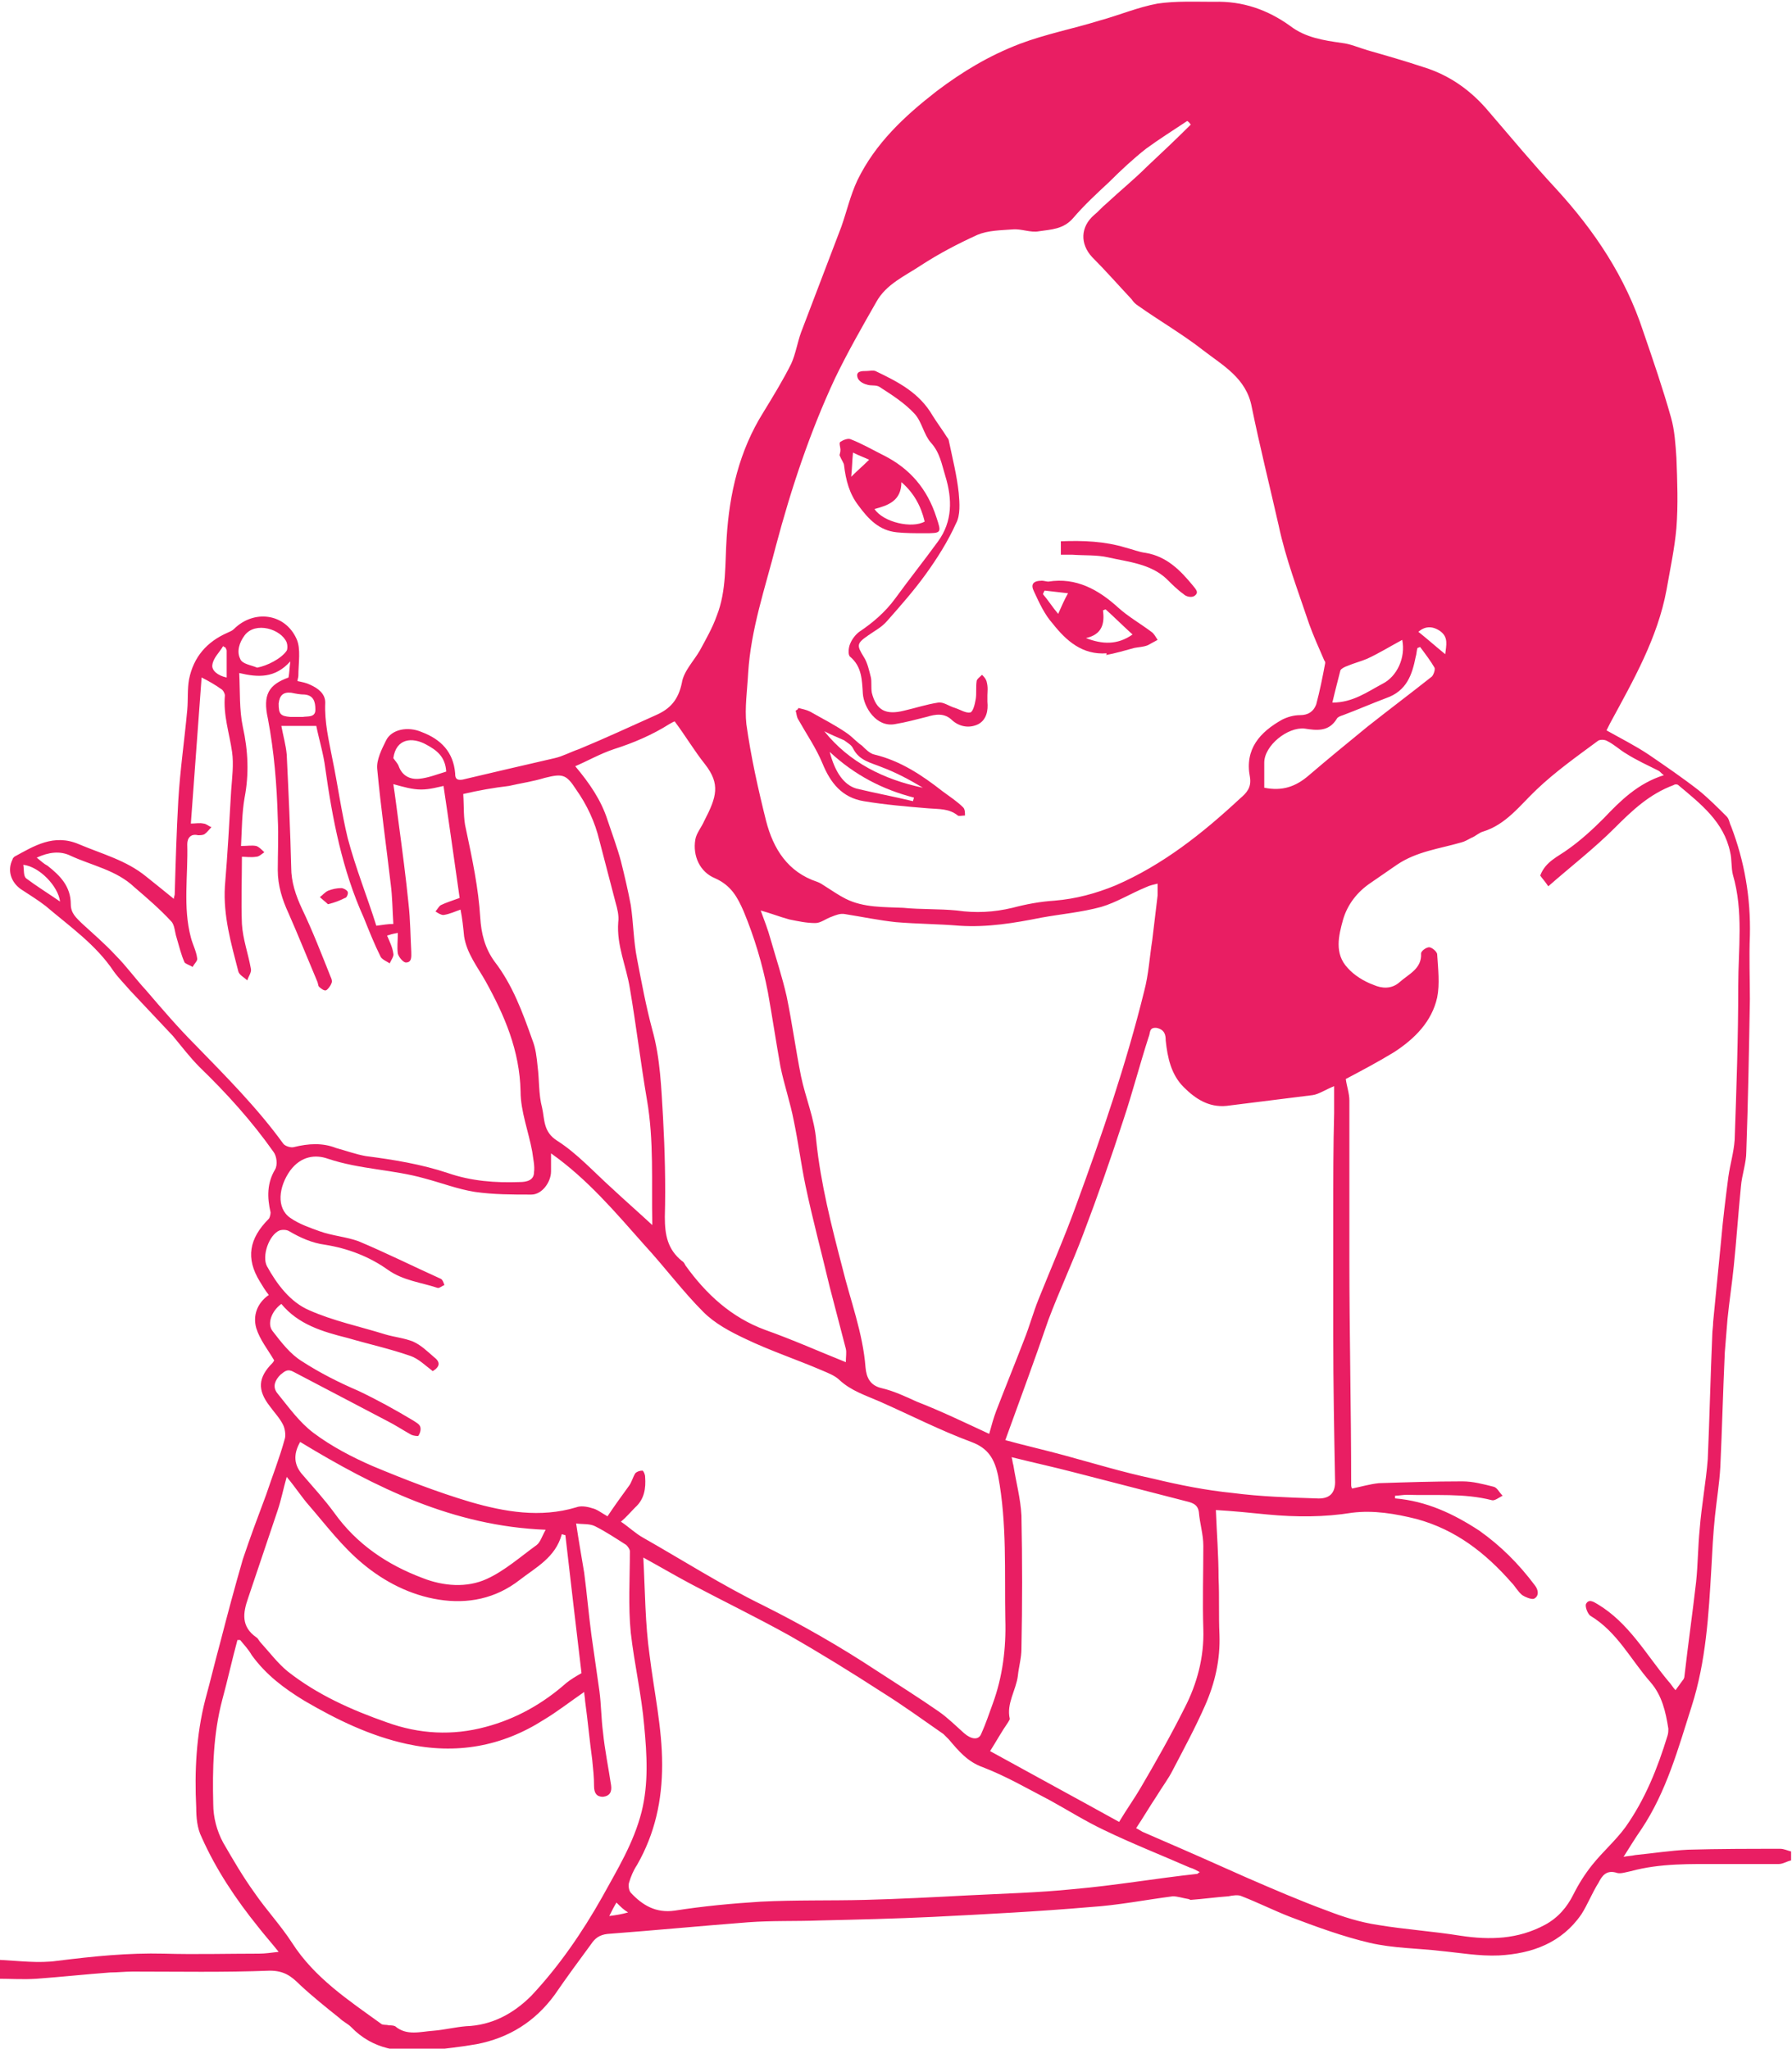 <?xml version="1.0" encoding="utf-8"?>
<!-- Generator: Adobe Illustrator 19.2.1, SVG Export Plug-In . SVG Version: 6.00 Build 0)  -->
<svg version="1.1" id="Layer_1" xmlns="http://www.w3.org/2000/svg" xmlns:xlink="http://www.w3.org/1999/xlink" x="0px" y="0px"
	 viewBox="0 0 200 228.6" style="enable-background:new 0 0 200 228.6;" xml:space="preserve">
<style type="text/css">
	.st0{fill:#E91E63;}
</style>
<g id="arthritis-lady">
	<path class="st0" d="M0,218.7c2.1,0.1,4.3,0.4,6.4,0.1c4-0.5,7.9-0.9,11.9-0.8c3.5,0.1,7.1,0,10.6,0c0.7,0,1.3-0.1,2.2-0.2
		c-0.8-1-1.6-1.9-2.3-2.8c-2.5-3.1-4.7-6.4-6.3-10c-0.5-1-0.6-2.2-0.6-3.3c-0.2-4,0-8.1,1-12c0.6-2.2,1.1-4.3,1.7-6.5
		c0.8-3.1,1.6-6.1,2.5-9.2c0.8-2.4,1.7-4.8,2.6-7.2c0.7-2.1,1.5-4.1,2.1-6.3c0.1-0.4,0-1.1-0.2-1.5c-0.4-0.8-1-1.4-1.5-2.1
		c-1.4-1.8-1.3-3.2,0.3-4.8c0.1-0.1,0.2-0.3,0.2-0.3c-0.7-1.2-1.6-2.3-2-3.6c-0.4-1.4,0.1-2.8,1.4-3.7c-0.4-0.5-0.7-1-1-1.5
		c-1.6-2.6-1.2-4.8,1-7c0.1-0.1,0.2-0.5,0.2-0.7c-0.4-1.7-0.4-3.3,0.5-4.8c0.3-0.5,0.2-1.5-0.2-2c-2.4-3.4-5.2-6.5-8.2-9.4
		c-1.1-1.1-2-2.3-3-3.5c-1.6-1.7-3.2-3.4-4.8-5.1c-0.6-0.7-1.3-1.4-1.8-2.1c-2-3-4.9-5-7.6-7.3c-0.9-0.7-1.9-1.3-2.8-1.9
		c-1.1-0.8-1.5-2.1-0.9-3.3c0-0.1,0.1-0.2,0.2-0.3C3.8,94.4,6,93,8.8,94.2c2.6,1.1,5.3,1.8,7.5,3.6c1,0.8,2,1.6,3.1,2.5
		c0-0.2,0.1-0.4,0.1-0.5c0.1-3.5,0.2-7,0.4-10.5c0.2-3.4,0.7-6.8,1-10.1c0.1-1.1,0-2.3,0.2-3.4c0.5-2.5,2-4.2,4.3-5.2
		c0.2-0.1,0.5-0.2,0.7-0.4c2.2-2.2,5.7-1.8,7,1.1c0.5,1.1,0.2,2.7,0.2,4.1c0,0.2-0.1,0.4-0.1,0.6c0.5,0.1,1,0.2,1.4,0.4
		c0.9,0.4,1.7,1,1.7,2c-0.1,2.2,0.4,4.2,0.8,6.3c0.6,2.9,1,5.9,1.7,8.8c0.9,3.4,2.2,6.6,3.2,9.8c0.8-0.1,1.3-0.2,1.9-0.2
		c-0.1-1.5-0.1-3-0.3-4.5c-0.5-4.3-1.1-8.5-1.5-12.8c-0.1-1,0.5-2.2,1-3.2c0.6-1.2,2.4-1.6,4-0.9c2.1,0.8,3.5,2.2,3.7,4.6
		c0,0.5,0.1,0.8,0.8,0.7c3.4-0.8,6.8-1.6,10.3-2.4c0.9-0.2,1.8-0.7,2.7-1c2.9-1.2,5.7-2.5,8.6-3.8c1.6-0.7,2.5-1.7,2.9-3.6
		c0.2-1.3,1.3-2.4,2-3.6c0.7-1.3,1.4-2.5,1.9-3.9c1.1-2.8,0.9-5.8,1.1-8.7c0.3-4.9,1.4-9.7,4.1-14c1.1-1.8,2.2-3.6,3.1-5.4
		c0.5-1.1,0.7-2.4,1.1-3.5c1.5-3.9,3-7.9,4.5-11.8c0.6-1.7,1-3.5,1.8-5.2c2-4.1,5.2-7.1,8.8-9.9c2.9-2.2,5.9-4,9.3-5.3
		c2.9-1.1,6-1.7,8.9-2.6c2.2-0.6,4.3-1.5,6.5-1.9c2-0.3,4.2-0.2,6.3-0.2c3.2-0.1,6,0.9,8.5,2.7c1.7,1.3,3.7,1.6,5.8,1.9
		c0.9,0.1,1.8,0.5,2.8,0.8c2.1,0.6,4.2,1.2,6.3,1.9c2.9,0.9,5.3,2.6,7.3,5c2.5,2.9,4.9,5.8,7.5,8.6c4.3,4.7,7.7,9.8,9.7,15.9
		c1.1,3.2,2.2,6.4,3.1,9.6c0.4,1.4,0.5,3,0.6,4.5c0.1,2.6,0.2,5.2,0,7.8c-0.2,2.3-0.7,4.6-1.1,6.9c-1,5.4-3.7,10.1-6.3,14.9
		c-0.1,0.2-0.2,0.4-0.4,0.8c1.6,0.9,3.2,1.7,4.7,2.7c1.9,1.3,3.8,2.6,5.6,4c1.1,0.9,2.1,1.9,3.1,2.9c0.3,0.3,0.3,0.7,0.5,1.1
		c1.5,3.9,2.2,8,2.1,12.2c-0.1,2.4,0,4.8,0,7.1c-0.1,5.7-0.2,11.3-0.4,17c0,1.3-0.5,2.6-0.6,3.9c-0.3,3-0.5,6-0.8,8.9
		c-0.2,2-0.5,3.9-0.7,5.9c-0.1,1.2-0.2,2.5-0.3,3.7c-0.2,4.3-0.3,8.5-0.5,12.8c-0.1,1.8-0.4,3.6-0.6,5.5c-0.2,1.9-0.3,3.9-0.4,5.8
		c-0.3,5.2-0.6,10.4-2.2,15.4c-1.5,4.7-2.8,9.5-5.6,13.7c-0.7,1-1.3,2-2,3.1c0.4-0.1,0.9-0.1,1.3-0.2c2-0.2,3.9-0.5,5.9-0.6
		c3.4-0.1,6.9-0.1,10.3-0.1c0.4,0,0.8,0.2,1.2,0.3c0,0.3,0,0.7,0,1c-0.5,0.1-0.9,0.4-1.4,0.4c-2.1,0-4.3,0-6.4,0
		c-3.4,0-6.8-0.1-10.1,0.8c-0.5,0.1-1.1,0.3-1.5,0.2c-1.2-0.4-1.7,0.3-2.1,1.1c-0.7,1.1-1.2,2.4-1.9,3.5c-2.2,3.2-5.5,4.4-9.2,4.6
		c-2.2,0.1-4.4-0.3-6.5-0.5c-2.6-0.3-5.3-0.3-7.9-0.9c-3-0.7-6-1.8-8.9-2.9c-1.8-0.7-3.6-1.6-5.4-2.3c-0.4-0.2-1-0.1-1.5,0
		c-1.4,0.1-2.8,0.3-4.2,0.4c-0.1,0-0.2-0.1-0.3-0.1c-0.6-0.1-1.2-0.3-1.7-0.3c-3.1,0.4-6.1,1-9.2,1.2c-5.8,0.5-11.7,0.8-17.6,1.1
		c-4.2,0.2-8.4,0.3-12.7,0.4c-2.6,0.1-5.2,0-7.9,0.2c-5.2,0.4-10.4,0.9-15.7,1.3c-0.9,0.1-1.4,0.5-1.8,1.1c-1.4,1.9-2.8,3.8-4.1,5.7
		c-2.2,3-5.1,4.8-8.7,5.5c-1.7,0.3-3.5,0.5-5.3,0.7c-3.2,0.3-6.3-0.1-8.7-2.6c-0.4-0.4-0.9-0.6-1.3-1c-1.5-1.2-3-2.4-4.4-3.7
		c-1-1-1.8-1.6-3.4-1.6c-5.1,0.2-10.2,0.1-15.3,0.1c-0.8,0-1.7,0.1-2.5,0.1c-2.7,0.2-5.5,0.5-8.2,0.7c-1.5,0.1-2.9,0-4.4,0
		C0,219.9,0,219.3,0,218.7z M185.7,86.5c-0.3-0.2-0.4-0.4-0.6-0.5c-1.2-0.6-2.5-1.2-3.6-1.9c-0.7-0.4-1.3-1-2.1-1.4
		c-0.3-0.2-0.9-0.2-1.1,0c-2.3,1.7-4.7,3.4-6.8,5.4c-1.9,1.8-3.4,3.9-6,4.7c-0.4,0.1-0.8,0.5-1.3,0.7c-0.4,0.2-0.7,0.4-1.1,0.5
		c-2.4,0.7-5,1-7.2,2.5c-1,0.7-1.9,1.3-2.9,2c-1.5,1-2.6,2.4-3.1,4.1c-0.5,1.8-1,3.8,0.5,5.4c0.7,0.8,1.8,1.5,2.9,1.9
		c0.9,0.4,2,0.5,2.9-0.3c1-0.9,2.5-1.5,2.4-3.2c0-0.3,0.6-0.7,0.9-0.7c0.3,0,0.9,0.5,0.9,0.8c0.1,1.6,0.3,3.3,0,4.8
		c-0.6,2.7-2.5,4.6-4.8,6.1c-1.8,1.1-3.7,2.1-5.4,3c0.1,0.8,0.4,1.6,0.4,2.4c0,5.9,0,11.8,0,17.7c0,8.4,0.2,16.7,0.2,25.1
		c0,0.2,0,0.3,0.1,0.5c1-0.2,2-0.5,3-0.6c3.1-0.1,6.2-0.2,9.3-0.2c1.2,0,2.3,0.3,3.5,0.6c0.4,0.1,0.6,0.6,1,1
		c-0.4,0.2-0.9,0.6-1.2,0.5c-3.1-0.8-6.3-0.5-9.5-0.6c-0.4,0-0.9,0.1-1.3,0.1c0,0.1,0,0.2,0,0.3c3.5,0.3,6.5,1.7,9.4,3.6
		c2.4,1.7,4.4,3.7,6.2,6.1c0.4,0.5,0.5,1.2-0.1,1.5c-0.3,0.1-1-0.2-1.3-0.4c-0.5-0.4-0.8-1-1.2-1.4c-2.9-3.3-6.2-5.9-10.6-7.1
		c-2.4-0.6-4.8-1-7.2-0.7c-3.1,0.5-6.2,0.5-9.4,0.2c-2-0.2-4-0.4-5.8-0.5c0.1,2.6,0.3,5.1,0.3,7.6c0.1,2.1,0,4.2,0.1,6.3
		c0.1,2.8-0.5,5.4-1.6,7.9c-1.1,2.5-2.4,4.9-3.6,7.2c-0.5,1-1.2,1.9-1.8,2.9c-0.8,1.2-1.5,2.4-2.3,3.6c0.4,0.2,0.5,0.3,0.7,0.4
		c3,1.3,6,2.6,8.9,3.9c0.9,0.4,1.8,0.8,2.7,1.2c3,1.3,6,2.6,9,3.7c1.8,0.7,3.7,1.3,5.7,1.6c3,0.5,6.1,0.7,9.2,1.2
		c3.3,0.5,6.4,0.4,9.4-1.2c1.5-0.8,2.5-2,3.2-3.4c0.6-1.2,1.3-2.3,2.1-3.3c1.2-1.5,2.6-2.7,3.7-4.2c2.2-3.1,3.6-6.6,4.7-10.2
		c0.1-0.3,0.1-0.6,0.1-0.8c-0.3-1.9-0.7-3.7-2-5.2c-2.2-2.5-3.7-5.6-6.7-7.4c-0.3-0.2-0.6-1-0.5-1.3c0.3-0.6,0.8-0.3,1.3,0
		c3.5,2.1,5.4,5.6,7.9,8.6c0.3,0.3,0.5,0.7,0.8,1c0.3-0.4,0.5-0.7,0.8-1.1c0.1-0.1,0.2-0.3,0.2-0.5c0.4-3.5,0.9-7,1.3-10.5
		c0.2-1.9,0.2-3.9,0.4-5.9c0.2-2.6,0.7-5.2,0.9-7.8c0.2-4.6,0.3-9.2,0.5-13.8c0-0.5,0.1-1,0.1-1.5c0.3-3.1,0.6-6.1,0.9-9.2
		c0.2-2.3,0.5-4.7,0.8-7c0.2-1.4,0.6-2.7,0.7-4.1c0.2-5.7,0.4-11.4,0.4-17.2c0-4.1,0.6-8.3-0.6-12.4c-0.2-0.8-0.1-1.7-0.3-2.5
		c-0.7-3.4-3.3-5.4-5.8-7.5c-0.1-0.1-0.4-0.1-0.5,0c-2.7,1-4.6,2.8-6.6,4.8c-2.3,2.3-4.9,4.3-7.4,6.5c-0.4-0.6-0.7-0.9-0.9-1.2
		c0.6-1.6,2-2.1,3.2-3c1.4-1,2.7-2.2,3.9-3.4C180.8,89.4,182.8,87.4,185.7,86.5z M132.9,13.9c-0.1-0.1-0.2-0.3-0.4-0.4
		c-1.5,1-3.1,2-4.6,3.1c-1.4,1.1-2.8,2.4-4.1,3.7c-1.4,1.3-2.8,2.6-4,4c-1.1,1.3-2.5,1.3-3.8,1.5c-1,0.2-2-0.3-3-0.2
		c-1.3,0.1-2.7,0.1-3.9,0.6c-2.2,1-4.3,2.1-6.3,3.4c-1.8,1.2-3.9,2.1-5,4.1c-1.6,2.8-3.2,5.6-4.6,8.5c-2.8,6-4.9,12.3-6.6,18.7
		c-1.2,4.7-2.8,9.3-3.1,14.2c-0.1,1.9-0.4,3.9-0.2,5.7c0.5,3.6,1.3,7.2,2.2,10.8c0.8,3.1,2.4,5.7,5.7,6.8c0.3,0.1,0.6,0.3,0.9,0.5
		c0.8,0.5,1.5,1,2.3,1.4c2,1,4.3,0.9,6.4,1c2,0.2,4,0.1,6,0.3c2.1,0.3,4.1,0.2,6.2-0.3c1.5-0.4,3.1-0.7,4.7-0.8
		c2.4-0.2,4.6-0.8,6.8-1.7c5.3-2.3,9.7-5.8,13.9-9.7c0.7-0.6,1.3-1.2,1.1-2.4c-0.6-3.1,1.1-5,3.6-6.4c0.6-0.3,1.3-0.5,2-0.5
		c0.9,0,1.5-0.4,1.8-1.2c0.4-1.5,0.7-3,1-4.6c0-0.1,0-0.2-0.1-0.3c-0.6-1.4-1.2-2.7-1.7-4.1c-1.2-3.6-2.6-7.2-3.4-11
		c-1-4.4-2.1-8.8-3-13.2c-0.6-3.2-3.2-4.6-5.4-6.3c-2.3-1.8-4.9-3.3-7.3-5c-0.3-0.2-0.5-0.4-0.7-0.7c-1.5-1.6-2.9-3.2-4.4-4.7
		c-1.4-1.5-1.3-3.4,0.2-4.7c0.5-0.4,0.9-0.9,1.4-1.3c1.5-1.4,3.1-2.7,4.5-4.1C129.6,17.1,131.3,15.5,132.9,13.9z M61.5,128.7
		c0,0.7,0,1.3,0,2c0,1.2-1,2.6-2.2,2.6c-2.1,0-4.2,0-6.3-0.3c-1.9-0.3-3.7-1-5.6-1.5c-3.5-1-7.2-1-10.8-2.2c-1.4-0.5-3-0.3-4.2,1.3
		c-1.3,1.8-1.6,4.2,0,5.3c1,0.7,2.2,1.1,3.3,1.5c1.4,0.5,2.9,0.6,4.3,1.1c3.1,1.3,6.1,2.8,9.2,4.2c0.2,0.1,0.3,0.4,0.4,0.7
		c-0.3,0.1-0.6,0.4-0.8,0.3c-1.8-0.6-3.8-0.8-5.5-2c-2.1-1.5-4.5-2.4-7-2.8c-1.5-0.2-2.8-0.8-4-1.5c-0.3-0.2-0.8-0.2-1.1-0.1
		c-1.2,0.5-2,2.9-1.4,4c1.1,2,2.6,4,4.7,4.9c2.7,1.2,5.6,1.8,8.5,2.7c1,0.3,2.1,0.4,3.1,0.8c0.9,0.4,1.6,1.1,2.3,1.7
		c0.8,0.6,0.7,1.1-0.1,1.6c-0.8-0.6-1.6-1.4-2.5-1.7c-2.3-0.8-4.6-1.3-7-2c-2.8-0.7-5.5-1.5-7.4-3.8c-1.1,0.8-1.6,2.2-1,3
		c1,1.3,2,2.6,3.3,3.4c2,1.3,4.2,2.4,6.3,3.3c2.1,1,4.1,2.1,6.1,3.3c0.3,0.2,0.7,0.4,0.8,0.7c0.1,0.3,0,0.7-0.2,1
		c0,0.1-0.6,0-0.8-0.1c-0.9-0.5-1.8-1.1-2.8-1.6c-3.4-1.8-6.9-3.6-10.3-5.4c-0.7-0.4-1-0.1-1.5,0.3c-0.6,0.6-0.9,1.3-0.4,2
		c1.3,1.6,2.5,3.3,4.1,4.5c2,1.5,4.3,2.7,6.6,3.7c3.6,1.5,7.2,2.9,10.9,4c3.8,1.1,7.8,1.8,11.8,0.6c0.5-0.2,1.2-0.1,1.8,0.1
		c0.5,0.1,1,0.5,1.7,0.9c0.8-1.2,1.6-2.3,2.4-3.4c0.3-0.4,0.4-0.9,0.7-1.4c0.2-0.2,0.5-0.3,0.8-0.3c0.1,0,0.3,0.4,0.3,0.7
		c0.1,1.3-0.1,2.5-1.1,3.4c-0.5,0.5-1,1.1-1.6,1.6c0.9,0.6,1.6,1.3,2.5,1.8c4.4,2.5,8.8,5.3,13.3,7.5c4.4,2.2,8.6,4.6,12.7,7.3
		c2.3,1.5,4.7,3,7,4.6c1,0.7,1.9,1.6,2.8,2.4c0.8,0.7,1.6,0.8,1.9,0.1c0.5-1.1,0.9-2.3,1.3-3.4c1.1-3,1.5-6.2,1.4-9.4
		c-0.1-5.3,0.2-10.7-0.8-16c-0.4-1.9-1.1-3.1-3-3.8c-3.5-1.3-6.8-3-10.2-4.5c-1.6-0.7-3.2-1.2-4.5-2.4c-0.5-0.5-1.3-0.8-2-1.1
		c-2.8-1.2-5.8-2.2-8.5-3.5c-1.7-0.8-3.4-1.7-4.7-3c-2.3-2.3-4.3-5-6.6-7.5C68.7,135.3,65.6,131.6,61.5,128.7z M110.4,160
		c0.3-1.1,0.5-1.8,0.8-2.6c1-2.6,2.1-5.3,3.1-7.9c0.6-1.5,1-3,1.6-4.5c1.4-3.5,2.9-6.9,4.2-10.5c2.9-7.9,5.6-15.8,7.6-23.9
		c0.5-1.9,0.6-3.8,0.9-5.7c0.2-1.7,0.4-3.3,0.6-5c0-0.4,0-0.9,0-1.3c-0.4,0.1-0.9,0.2-1.3,0.4c-1.7,0.7-3.3,1.7-5,2.2
		c-2.2,0.6-4.5,0.8-6.7,1.2c-3,0.6-6,1.1-9.1,0.9c-2.4-0.2-4.7-0.2-7.1-0.4c-1.9-0.2-3.8-0.6-5.7-0.9c-0.5-0.1-1,0.1-1.5,0.3
		c-0.6,0.2-1.2,0.7-1.8,0.7c-1,0-1.9-0.2-2.9-0.4c-1.1-0.3-2.1-0.7-3.2-1c0.4,1.1,0.8,2.1,1.1,3.2c0.6,2.1,1.3,4.2,1.8,6.4
		c0.6,2.9,1,5.9,1.6,8.9c0.5,2.4,1.5,4.7,1.7,7.2c0.5,4.8,1.7,9.5,2.9,14.1c0.9,3.7,2.3,7.3,2.6,11.2c0.1,1.1,0.5,2,1.8,2.3
		c1.3,0.3,2.6,0.9,3.9,1.5C104.9,157.4,107.6,158.7,110.4,160z M26.8,183c-0.1,0-0.2,0-0.3,0c-0.6,2.2-1.1,4.5-1.7,6.7
		c-1,3.8-1.1,7.7-1,11.6c0,1.5,0.4,3,1.1,4.3c1.1,1.9,2.2,3.8,3.5,5.6c1.3,1.9,2.9,3.6,4.2,5.6c2.5,3.9,6.3,6.4,9.9,9
		c0.2,0.2,0.6,0.1,0.9,0.2c0.2,0,0.5,0,0.7,0.1c1.3,1.1,2.8,0.6,4.3,0.5c1.2-0.1,2.4-0.4,3.6-0.5c2.9-0.1,5.3-1.4,7.3-3.4
		c3.1-3.3,5.7-7.1,7.9-11c1.7-3.1,3.5-6,4.4-9.5c0.8-3.2,0.6-6.4,0.3-9.6c-0.3-3.5-1.1-6.9-1.5-10.4c-0.3-3-0.1-6.1-0.1-9.1
		c0-0.2-0.2-0.5-0.4-0.7c-1.1-0.7-2.3-1.5-3.5-2.1c-0.6-0.3-1.4-0.2-2.1-0.3c0.3,2,0.6,3.7,0.9,5.5c0.3,2.3,0.5,4.6,0.8,6.9
		c0.3,2.1,0.6,4.2,0.9,6.3c0.2,1.5,0.2,3.1,0.4,4.6c0.2,2,0.6,3.9,0.9,5.9c0.1,0.7-0.1,1.2-0.9,1.3c-0.7,0-1-0.4-1-1.2
		c0-1-0.1-1.9-0.2-2.9c-0.3-2.2-0.5-4.4-0.8-6.6c0-0.3-0.1-0.7-0.1-1c-1.6,1.1-3,2.2-4.5,3.1c-4.7,3-9.8,3.9-15.3,2.7
		c-4.1-0.9-7.8-2.7-11.4-4.8c-2.3-1.4-4.3-2.9-5.9-5.1C27.7,184,27.2,183.5,26.8,183z M43.2,104.4c0.3,0.7,0.6,1.3,0.7,2
		c0.1,0.3-0.3,0.8-0.4,1.1c-0.3-0.2-0.8-0.4-1-0.7c-0.7-1.4-1.3-2.9-1.9-4.4c-2.4-5.3-3.5-11-4.3-16.7c-0.2-1.6-0.7-3.2-1-4.7
		c-1.4,0-2.7,0-3.9,0c0.2,1.1,0.5,2.1,0.6,3.2c0.2,4.2,0.4,8.4,0.5,12.6c0,1.6,0.5,3.1,1.2,4.6c1.2,2.5,2.2,5.1,3.2,7.6
		c0.1,0.2,0.2,0.5,0.1,0.7c-0.1,0.3-0.4,0.7-0.6,0.8c-0.2,0.1-0.6-0.2-0.8-0.4c-0.1-0.1-0.1-0.4-0.2-0.6c-1.1-2.6-2.1-5.1-3.2-7.6
		c-0.7-1.5-1.2-3.1-1.2-4.8c0-1.9,0.1-3.8,0-5.8c-0.1-3.7-0.4-7.4-1.1-11.1c-0.6-2.7,0.1-3.8,2.3-4.6c0.1-0.5,0.1-1,0.2-1.8
		c-1.7,1.9-3.6,1.8-5.7,1.3c0.1,2.1,0,4.1,0.4,6c0.6,2.7,0.7,5.3,0.2,7.9c-0.3,1.7-0.3,3.5-0.4,5.4c0.7,0,1.2-0.1,1.7,0
		c0.3,0.1,0.6,0.4,0.9,0.7c-0.3,0.2-0.6,0.5-0.9,0.5c-0.6,0.1-1.2,0-1.6,0c0,2.6-0.1,5,0,7.5c0.1,1.7,0.7,3.3,1,5
		c0.1,0.4-0.3,0.9-0.4,1.3c-0.3-0.3-0.9-0.6-1-1c-0.8-3.1-1.7-6.2-1.5-9.5c0.3-3.6,0.5-7.2,0.7-10.7c0.1-1.4,0.3-2.9,0.1-4.3
		c-0.3-2.1-1-4.1-0.8-6.3c0-0.2-0.2-0.6-0.4-0.7c-0.7-0.5-1.4-0.9-2.2-1.3c-0.4,5.4-0.8,10.8-1.2,16.3c0.5,0,1-0.1,1.4,0
		c0.3,0,0.6,0.3,0.9,0.4c-0.3,0.3-0.5,0.6-0.8,0.8c-0.2,0.1-0.5,0.1-0.7,0.1c-0.8-0.2-1.2,0.3-1.2,1c0.1,3.5-0.5,7,0.4,10.4
		c0.2,0.8,0.6,1.5,0.7,2.3c0.1,0.3-0.3,0.6-0.5,1c-0.3-0.2-0.7-0.3-0.9-0.5c-0.4-0.9-0.6-1.8-0.9-2.8c-0.2-0.6-0.2-1.4-0.6-1.8
		c-1.3-1.4-2.7-2.6-4.1-3.8c-2-1.9-4.7-2.4-7.1-3.5c-1.2-0.6-2.5-0.4-3.8,0.2c0.5,0.4,0.8,0.7,1.2,0.9c1.4,1.1,2.6,2.3,2.6,4.3
		c0,1,0.6,1.5,1.2,2.1c1.3,1.2,2.6,2.3,3.8,3.6c1.2,1.2,2.2,2.6,3.4,3.9c1.8,2.1,3.6,4.2,5.5,6.1c3.4,3.5,6.9,7,9.8,11
		c0.2,0.3,0.9,0.5,1.2,0.4c1.6-0.4,3.2-0.5,4.7,0.1c1.1,0.3,2.2,0.7,3.3,0.9c3.1,0.4,6.2,0.9,9.2,1.9c2.6,0.9,5.3,1.1,8,1
		c0.8,0,1.6-0.2,1.6-1.1c0.1-0.7-0.1-1.5-0.2-2.3c-0.4-2.2-1.3-4.5-1.3-6.7c-0.1-4.6-1.8-8.5-3.9-12.3c-0.9-1.6-2.1-3.1-2.4-5
		c-0.1-1-0.2-2-0.4-3c-0.6,0.2-1.2,0.5-1.9,0.6c-0.3,0-0.6-0.2-0.9-0.4c0.2-0.2,0.4-0.6,0.6-0.7c0.6-0.3,1.3-0.5,2.1-0.8
		c-0.6-4.2-1.2-8.5-1.8-12.5C49,87.8,48,88.1,47,88.1c-1,0-2-0.3-3.1-0.6c0.2,1.3,0.4,2.9,0.6,4.4c0.4,3,0.8,6,1.1,9
		c0.2,1.8,0.2,3.5,0.3,5.3c0,0.5,0.1,1.2-0.6,1.2c-0.3,0-0.8-0.6-0.9-1c-0.1-0.7,0-1.4,0-2.3C43.8,104.2,43.5,104.3,43.2,104.4z
		 M112.2,160.7c2.2,0.6,4.4,1.1,6.6,1.7c3.3,0.9,6.6,1.9,9.9,2.6c2.9,0.7,5.9,1.3,8.9,1.6c3.1,0.4,6.2,0.5,9.3,0.6
		c1.4,0.1,2.2-0.5,2.1-2.1c-0.1-5.3-0.2-10.7-0.2-16c0-4.6,0-9.2,0-13.8c0-3.7,0-7.4,0.1-11.1c0-1,0-1.9,0-3c-1,0.4-1.7,0.9-2.4,1
		c-3.2,0.4-6.4,0.8-9.6,1.2c-2,0.2-3.5-0.8-4.8-2.1c-1.4-1.4-1.8-3.3-2-5.2c0-0.6-0.1-1.2-1-1.4c-0.9-0.1-0.7,0.6-0.9,1
		c-1,3.1-1.8,6.2-2.8,9.2c-1.4,4.3-2.9,8.6-4.5,12.8c-1.2,3.2-2.7,6.4-3.9,9.6C115.5,151.7,113.9,156,112.2,160.7z M133.9,208.9
		c-0.4-0.2-0.7-0.4-1.1-0.5c-3.2-1.4-6.5-2.7-9.6-4.2c-2.1-1-4-2.2-6-3.3c-2.5-1.3-4.9-2.7-7.5-3.7c-1.7-0.6-2.7-1.8-3.8-3.1
		c-0.2-0.2-0.4-0.4-0.6-0.6c-2.3-1.6-4.5-3.2-6.9-4.7c-3.4-2.2-6.8-4.3-10.3-6.3c-3.6-2-7.3-3.8-10.9-5.7c-1.7-0.9-3.4-1.9-5.4-3
		c0.2,3.8,0.2,7.4,0.7,10.9c0.5,4.1,1.4,8.1,1.4,12.2c0,4-0.8,7.7-2.8,11.2c-0.4,0.6-0.7,1.3-0.9,2c-0.1,0.3,0,0.9,0.2,1.1
		c1.3,1.4,2.8,2.3,4.9,2c3.2-0.5,6.4-0.8,9.6-1c3.9-0.2,7.8-0.1,11.7-0.2c3.8-0.1,7.6-0.3,11.4-0.5c3.9-0.2,7.9-0.3,11.8-0.7
		c4.6-0.4,9.2-1.2,13.8-1.7C133.7,209.1,133.7,209,133.9,208.9z M94.4,152c0-0.6,0.1-1.1,0-1.5c-0.6-2.3-1.2-4.6-1.8-6.9
		c-0.9-3.8-1.9-7.5-2.7-11.3c-0.5-2.4-0.8-4.8-1.3-7.2c-0.4-2.1-1.1-4.1-1.5-6.1c-0.5-2.8-0.9-5.5-1.4-8.3c-0.6-3.1-1.5-6.1-2.7-9
		c-0.7-1.6-1.4-2.9-3.2-3.7c-1.7-0.7-2.5-2.5-2.2-4.3c0.1-0.7,0.7-1.4,1-2.1c1.4-2.7,1.8-4.1,0.1-6.3c-1.2-1.5-2.2-3.2-3.4-4.8
		c-0.1,0-0.4,0.2-0.6,0.3c-1.9,1.2-4,2.1-6.2,2.8c-1.5,0.5-2.9,1.3-4.3,1.9c1.6,1.9,2.9,3.8,3.6,6c0.5,1.5,1.1,3.1,1.5,4.6
		c0.4,1.6,0.8,3.3,1.1,4.9c0.3,2,0.3,4,0.7,6c0.5,2.6,1,5.3,1.7,7.9c0.9,3.2,1,6.5,1.2,9.8c0.2,3.7,0.3,7.4,0.2,11.1
		c0,2,0.3,3.6,1.9,4.9c0.2,0.1,0.3,0.3,0.4,0.5c2.3,3.2,5.1,5.8,8.9,7.2C88.5,149.5,91.4,150.8,94.4,152z M124.9,203.3
		c0.9-1.5,1.7-2.6,2.4-3.8c1.7-2.9,3.4-5.9,4.9-8.9c1.4-2.7,2.2-5.7,2.1-8.8c-0.1-3.1,0-6.2,0-9.3c0-1.3-0.4-2.5-0.5-3.8
		c-0.1-0.6-0.4-0.9-1.1-1.1c-4.3-1.1-8.5-2.2-12.8-3.3c-2.3-0.6-4.6-1.1-7-1.7c0.1,0.3,0.1,0.6,0.2,0.9c0.3,1.9,0.8,3.7,0.9,5.6
		c0.1,5,0.1,9.9,0,14.9c0,1-0.3,2-0.4,3c-0.2,1.6-1.3,3.1-0.9,4.8c0,0.1-0.1,0.2-0.2,0.4c-0.7,1-1.3,2.1-2,3.2
		C115.4,198.1,120.2,200.7,124.9,203.3z M51.7,88.6c0.1,1.5,0,2.7,0.3,3.9c0.7,3.3,1.4,6.6,1.6,9.9c0.1,1.7,0.5,3.4,1.6,4.9
		c2,2.6,3.1,5.6,4.2,8.7c0.4,1,0.5,2,0.6,3c0.2,1.5,0.1,3.1,0.5,4.6c0.3,1.3,0.1,2.7,1.7,3.7c2.2,1.4,4.1,3.5,6.1,5.3
		c1.5,1.4,3.1,2.8,4.5,4.1c0,0.1,0-0.1,0-0.2c-0.1-4.6,0.2-9.2-0.6-13.8c-0.7-4.1-1.2-8.3-1.9-12.4c-0.4-2.5-1.5-4.8-1.3-7.4
		c0.1-0.7-0.1-1.5-0.3-2.2c-0.6-2.3-1.2-4.6-1.8-6.9c-0.5-2.1-1.4-4-2.6-5.7c-1.1-1.7-1.5-1.8-3.5-1.3c-1.3,0.4-2.7,0.6-4,0.9
		C55.1,87.9,53.4,88.2,51.7,88.6z M63.1,171.3c-0.1,0-0.3-0.1-0.4-0.1c-0.7,2.6-2.9,3.7-4.7,5.1c-2.7,2.1-5.8,2.7-9,2.2
		c-3.2-0.5-6.1-2-8.5-4c-2.3-1.9-4.1-4.3-6-6.5c-0.8-0.9-1.5-2-2.5-3.2c-0.4,1.4-0.6,2.5-1,3.7c-1.1,3.3-2.2,6.5-3.3,9.8
		c-0.6,1.7-0.8,3.2,0.9,4.4c0.2,0.1,0.3,0.4,0.5,0.6c1,1.1,1.9,2.3,3,3.2c3.3,2.6,7.1,4.3,11.1,5.7c3.6,1.3,7.3,1.5,11,0.5
		c3.4-0.9,6.4-2.6,9-4.9c0.5-0.4,1-0.7,1.7-1.1C64.3,181.7,63.7,176.5,63.1,171.3z M60.9,170.7c-10.3-0.4-19-4.7-27.4-9.8
		c-0.8,1.4-0.7,2.6,0.3,3.7c1.2,1.4,2.4,2.7,3.5,4.2c2.5,3.5,5.9,5.8,9.9,7.3c2.3,0.9,4.9,1.1,7.1,0.1c2-0.9,3.8-2.5,5.6-3.8
		C60.3,172.1,60.5,171.4,60.9,170.7z M158.5,72.2c-0.1,0-0.2,0.1-0.3,0.1c-0.1,0.3-0.1,0.7-0.2,1c-0.4,2-1,3.8-3.3,4.6
		c-1.6,0.6-3.2,1.3-4.8,1.9c-0.3,0.1-0.6,0.2-0.7,0.4c-0.9,1.5-2.3,1.3-3.6,1.1c-1.9-0.2-4.5,1.9-4.5,3.8c0,0.9,0,1.9,0,2.8
		c2,0.4,3.5-0.1,5-1.4c2.1-1.8,4.3-3.6,6.5-5.4c2.4-1.9,4.8-3.7,7.2-5.6c0.2-0.2,0.4-0.8,0.3-1C159.7,73.8,159.1,73,158.5,72.2z
		 M148.7,78.4c2.3,0,3.9-1.2,5.6-2.1c1.6-0.8,2.6-2.9,2.2-4.9c-1.3,0.7-2.6,1.5-3.9,2.1c-0.7,0.3-1.5,0.5-2.2,0.8
		c-0.3,0.1-0.7,0.3-0.8,0.5C149.3,76,149,77.1,148.7,78.4z M49.8,86.1c-0.1-1.7-1.1-2.4-2.2-3c-1.6-0.9-3.4-0.7-3.7,1.5
		c0.2,0.3,0.5,0.6,0.6,0.9c0.4,1.1,1.3,1.5,2.3,1.4C47.8,86.8,48.8,86.4,49.8,86.1z M28.7,74.5c1.1-0.2,2.7-1,3.3-1.9
		c0.1-0.2,0.1-0.6,0-0.9c-0.6-1.5-3.5-2.4-4.7-0.8c-0.6,0.8-0.9,1.8-0.5,2.6C27,74.1,28,74.2,28.7,74.5z M33.1,80c0.2,0,0.5,0,0.7,0
		c0.5-0.1,1.4,0.1,1.4-0.8c0-0.9-0.2-1.6-1.2-1.7c-0.5,0-1-0.1-1.5-0.2c-0.9-0.1-1.3,0.3-1.4,1.2c0,1.2,0.2,1.4,1.3,1.5
		C32.6,80,32.8,80,33.1,80z M2.6,96.5c0.1,0.6,0,1.2,0.3,1.5c1.2,0.9,2.5,1.7,3.8,2.6C6.5,98.9,4.4,96.7,2.6,96.5z M161.3,73
		c0.1-1,0.4-1.9-0.6-2.6c-0.9-0.6-1.7-0.5-2.4,0.1C159.3,71.3,160.2,72.1,161.3,73z M25.2,72.3c-0.1-0.1-0.2-0.1-0.3-0.2
		c-0.4,0.7-1.1,1.3-1.2,2.1c-0.1,0.6,0.6,1.2,1.6,1.4c0-1.1,0-2,0-3C25.3,72.5,25.2,72.4,25.2,72.3z M68.8,212.3
		c-0.3,0.5-0.5,0.9-0.8,1.5c0.8-0.1,1.4-0.2,2.1-0.4C69.6,213.1,69.3,212.8,68.8,212.3z"/>
	<path class="st0" d="M110.2,77.6c0,0.3,0,0.5,0,0.7c0.1,1-0.1,2-1,2.5c-1,0.5-2.1,0.3-2.9-0.4c-0.9-0.9-1.9-0.7-2.9-0.4
		c-1.2,0.3-2.3,0.6-3.5,0.8c-2.1,0.4-3.5-1.9-3.6-3.4c-0.1-1.5-0.1-3-1.4-4.1c-0.3-0.2-0.2-1.1,0-1.5c0.2-0.5,0.6-1,1-1.3
		c1.5-1,2.9-2.2,4-3.7c1.6-2.2,3.2-4.2,4.8-6.4c1.6-2.2,1.6-4.7,0.8-7.3c-0.4-1.3-0.6-2.6-1.6-3.7c-0.8-0.9-1-2.3-1.8-3.2
		c-1.1-1.2-2.5-2.1-3.9-3c-0.4-0.3-1-0.1-1.5-0.3c-0.4-0.1-0.9-0.4-1-0.8c-0.2-0.7,0.5-0.7,1-0.7c0.3,0,0.7-0.1,1,0
		c2.5,1.2,4.9,2.4,6.4,5c0.5,0.8,1.1,1.6,1.6,2.4c0.1,0.1,0.2,0.3,0.2,0.4c0.4,1.9,0.9,3.9,1.1,5.8c0.1,1.1,0.2,2.5-0.3,3.4
		c-0.9,2-2.1,3.9-3.4,5.7c-1.3,1.8-2.8,3.5-4.3,5.2c-0.6,0.7-1.4,1.1-2.1,1.6c-1.3,0.9-1.3,1.1-0.5,2.4c0.4,0.6,0.6,1.5,0.8,2.3
		c0.1,0.5,0,1.1,0.1,1.7c0.5,2,1.6,2.5,3.6,2c1.3-0.3,2.5-0.7,3.8-0.9c0.6-0.1,1.2,0.4,1.9,0.6c0.6,0.2,1.2,0.6,1.7,0.5
		c0.3-0.1,0.5-0.9,0.6-1.5c0.1-0.6,0-1.3,0.1-2c0-0.2,0.4-0.5,0.6-0.7c0.2,0.2,0.4,0.4,0.5,0.7C110.3,76.7,110.2,77.2,110.2,77.6z"
		/>
	<path class="st0" d="M89.1,79c0.4,0.1,0.9,0.2,1.3,0.4c1.4,0.8,2.8,1.5,4.1,2.4c0.6,0.4,1.1,1,1.7,1.4c0.4,0.4,0.9,0.9,1.4,1
		c2.9,0.7,5.3,2.3,7.6,4.1c0.8,0.6,1.6,1.1,2.3,1.8c0.2,0.2,0.2,0.6,0.2,0.9c-0.3,0-0.7,0.1-0.8,0c-1-0.8-2.1-0.7-3.3-0.8
		c-2.4-0.2-4.8-0.4-7.2-0.8c-2.4-0.4-3.7-2-4.6-4.2c-0.7-1.7-1.8-3.3-2.7-4.9c-0.2-0.3-0.2-0.7-0.3-1C89,79.2,89.1,79.1,89.1,79z
		 M101.9,89.4c0-0.1,0.1-0.3,0.1-0.4c-3.5-0.9-6.6-2.5-9.4-5.1c0.6,2.3,1.6,3.7,3,4.1C97.7,88.5,99.8,88.9,101.9,89.4z M92,81.6
		c2.8,3.5,6.7,5.4,11,6.3c-1.5-0.9-3-1.7-4.6-2.3c-1.2-0.5-2.5-0.7-3.2-2.1c-0.2-0.4-0.6-0.6-1-0.9C93.5,82.3,92.8,82,92,81.6z"/>
	<path class="st0" d="M123.5,72.9c-2.7,0.2-4.5-1.4-6-3.3c-0.9-1-1.5-2.3-2.1-3.6c-0.4-0.8-0.1-1.2,0.9-1.2c0.2,0,0.5,0.1,0.7,0.1
		c3.1-0.5,5.6,0.9,7.8,2.9c1.1,1,2.5,1.8,3.7,2.7c0.3,0.2,0.5,0.6,0.7,0.9c-0.4,0.2-0.7,0.4-1.1,0.6c-0.5,0.2-1,0.2-1.5,0.3
		c-1.1,0.3-2.1,0.6-3.2,0.8C123.5,73.1,123.5,73,123.5,72.9z M123.4,68c-0.1,0-0.2,0.1-0.3,0.1c0.2,1.5-0.1,2.7-1.9,3.1
		c1.8,0.7,3.5,0.8,5.2-0.4C125.4,69.9,124.4,68.9,123.4,68z M116.6,65.9c-0.1,0.1-0.1,0.2-0.2,0.4c0.6,0.7,1.1,1.5,1.7,2.2
		c0.4-0.9,0.7-1.6,1.1-2.3C118.3,66.1,117.4,66,116.6,65.9z"/>
	<path class="st0" d="M93.7,50.8c0-0.1,0.1-0.3,0.1-0.6c0-0.3-0.2-0.8,0-0.9c0.3-0.2,0.8-0.4,1.1-0.3c1.3,0.5,2.5,1.2,3.7,1.8
		c3,1.5,4.9,3.8,5.9,6.9c0.6,1.8,0.6,1.8-1.4,1.8c-1,0-2,0-3-0.1c-2-0.2-3.2-1.5-4.3-3c-1-1.3-1.4-2.8-1.6-4.5
		C94.2,51.7,93.9,51.3,93.7,50.8z M100.6,53.8c0,2.1-1.5,2.6-3,3c1,1.5,4.2,2.2,5.6,1.4C102.8,56.5,102,55,100.6,53.8z M95.2,50.5
		c-0.1,1-0.1,1.8-0.2,2.7c0.7-0.7,1.3-1.2,2-1.9C96.6,51.1,96,50.9,95.2,50.5z"/>
	<path class="st0" d="M118.4,61.9c0-0.6,0-1,0-1.5c2.5-0.1,4.9,0,7.2,0.7c0.8,0.2,1.5,0.5,2.3,0.6c2.3,0.4,3.8,1.9,5.2,3.6
		c0.3,0.4,0.8,0.8,0.2,1.2c-0.3,0.2-0.9,0.1-1.2-0.2c-0.7-0.5-1.3-1.1-1.9-1.7c-1.8-1.7-4.3-1.9-6.5-2.4c-1.3-0.3-2.7-0.2-4-0.3
		C119.3,61.9,118.8,61.9,118.4,61.9z"/>
	<path class="st0" d="M36.6,100.9c-0.3-0.3-0.6-0.5-0.9-0.8c0.3-0.2,0.5-0.5,0.9-0.7c0.5-0.2,1-0.3,1.5-0.3c0.2,0,0.6,0.2,0.7,0.4
		c0.1,0.2-0.1,0.7-0.3,0.7C37.9,100.5,37.4,100.7,36.6,100.9z"/>
</g>
</svg>
